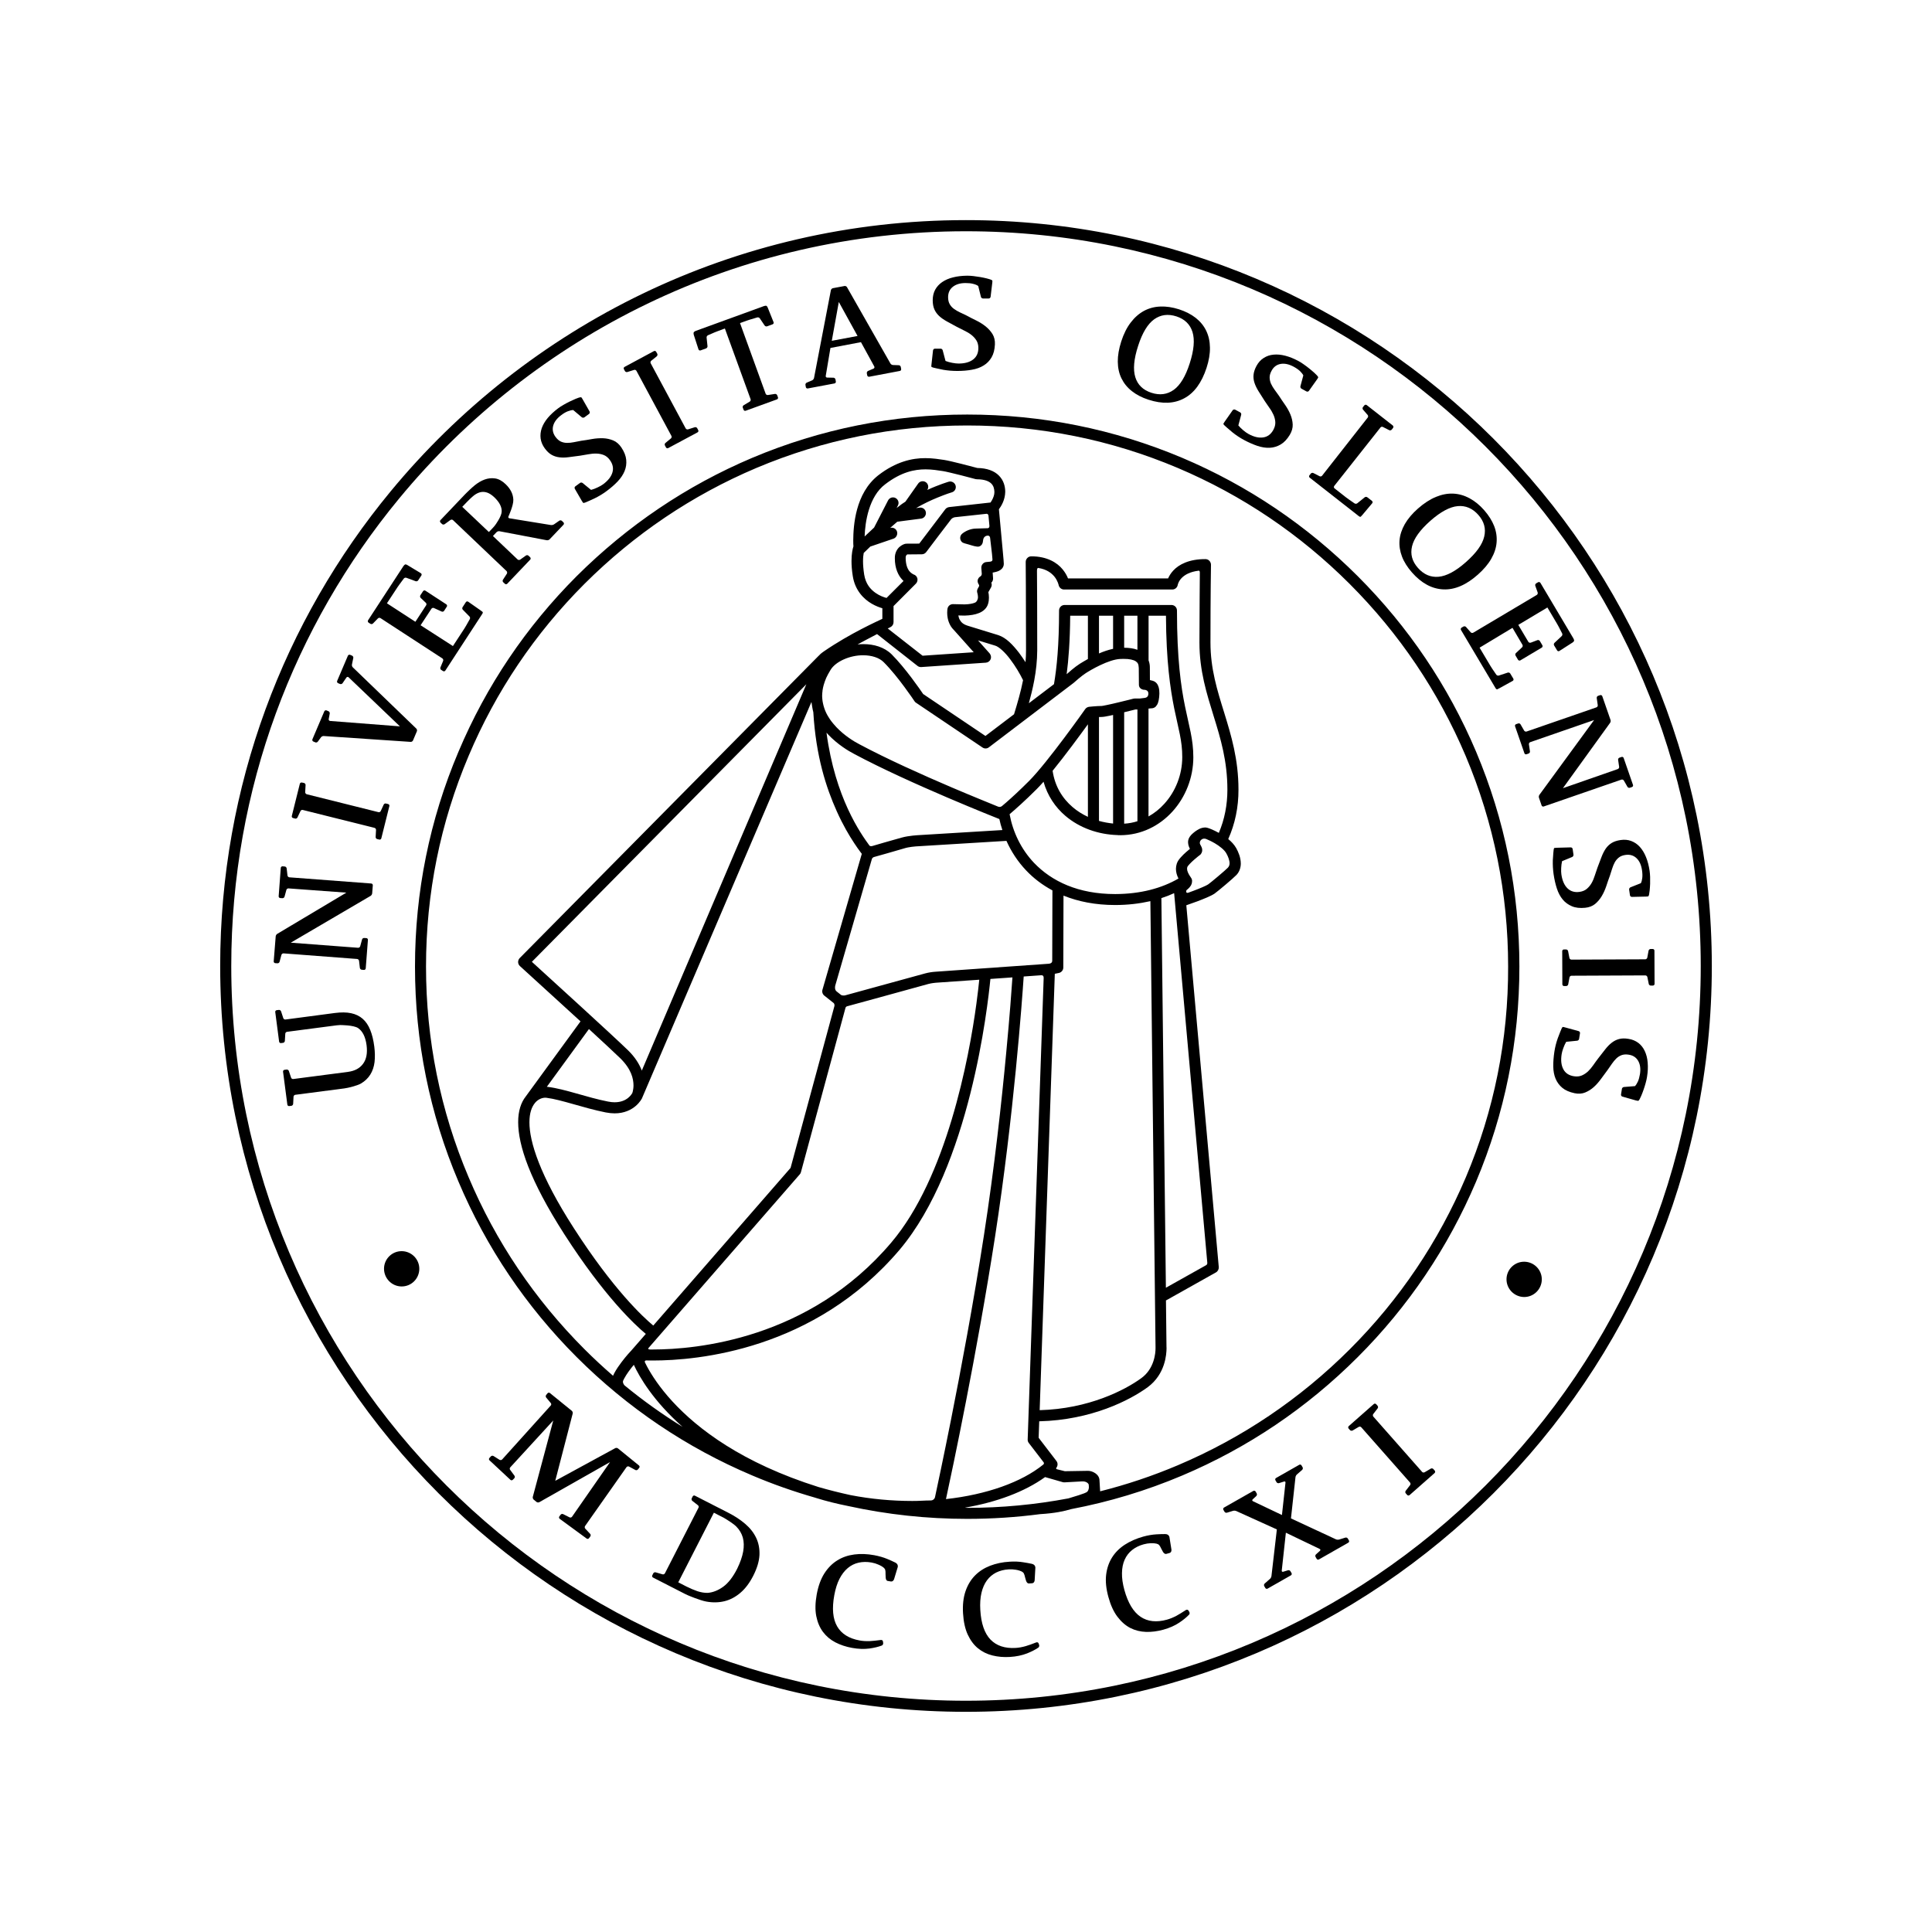 <?xml version="1.0"?>
<svg width="300" height="300" xmlns="http://www.w3.org/2000/svg" xmlns:svg="http://www.w3.org/2000/svg" enable-background="new 0 0 1400 720" version="1.1" xml:space="preserve">

 <g class="layer">
  <title>Layer 1</title>
  <g id="Segl">
   <g id="svg_1">
    <g id="svg_2">
     <path d="m34.19,150c0,-27.98 9.92,-53.65 26.44,-73.67l0,0c21.24,-25.74 53.39,-42.15 89.36,-42.15l0,0c63.97,0 115.81,51.86 115.82,115.82l0,0c0,63.95 -51.85,115.81 -115.82,115.81l0,0c-63.95,0 -115.8,-51.85 -115.8,-115.81l0,0zm1.72,0c0,31.51 12.77,60.02 33.42,80.67l0,0c20.65,20.65 49.16,33.42 80.66,33.42l0,0c31.51,0 60.03,-12.77 80.68,-33.42l0,0c20.65,-20.65 33.42,-49.16 33.42,-80.67l0,0c0,-31.5 -12.77,-60.02 -33.42,-80.67l0,0c-20.65,-20.65 -49.17,-33.42 -80.68,-33.42l0,0c-35.44,0 -67.1,16.16 -88.03,41.52l0,0l0,0c-16.28,19.73 -26.05,45.01 -26.05,72.57l0,0z" id="svg_3"/>
    </g>
    <g id="svg_4">
     <path d="m59.63,196.98c0.02,-1.51 1.26,-2.72 2.77,-2.7c1.51,0.02 2.73,1.26 2.71,2.77c-0.02,1.52 -1.26,2.73 -2.77,2.71c-1.51,-0.02 -2.72,-1.26 -2.71,-2.78z" id="svg_5"/>
     <path d="m233.93,198.62c0.02,-1.51 1.26,-2.72 2.77,-2.7c1.51,0.02 2.73,1.26 2.71,2.77c-0.02,1.51 -1.26,2.73 -2.77,2.71c-1.51,-0.03 -2.73,-1.27 -2.71,-2.78z" id="svg_6"/>
    </g>
    <g id="svg_7">
     <g id="svg_8">
      <g id="svg_9">
       <path d="m229.21,116.73c-4.33,-10.22 -10.51,-19.39 -18.39,-27.27c-7.87,-7.86 -17.04,-14.05 -27.25,-18.37c-10.57,-4.46 -21.81,-6.72 -33.37,-6.72c-11.58,0 -22.81,2.26 -33.39,6.72c-10.21,4.32 -19.37,10.52 -27.26,18.37c-7.87,7.88 -14.05,17.04 -18.36,27.27c-4.48,10.56 -6.75,21.8 -6.75,33.36c0,11.59 2.27,22.83 6.75,33.39c4.31,10.2 10.49,19.38 18.36,27.25c7.88,7.87 17.04,14.06 27.26,18.38c3.2,1.36 6.46,2.5 9.77,3.45c0.03,0.01 0.06,0.02 0.09,0.03c1.66,0.52 3.35,0.93 5.05,1.27c6.03,1.32 12.2,1.99 18.48,1.99c3.82,0 7.61,-0.25 11.35,-0.74c0.01,0 0.02,0 0.03,0c2.18,-0.13 3.72,-0.46 4.73,-0.77c5.9,-1.12 11.68,-2.86 17.26,-5.22c10.21,-4.32 19.38,-10.51 27.25,-18.38l-0.61,-0.61l0.61,0.61c7.88,-7.87 14.05,-17.05 18.38,-27.25c4.46,-10.56 6.73,-21.8 6.73,-33.39c0,-11.57 -2.26,-22.8 -6.72,-33.37zm-132.21,98.41c-0.13,-0.11 -0.35,-0.47 -0.24,-0.75c0.05,-0.11 0.11,-0.24 0.18,-0.36c0.37,-0.69 0.97,-1.49 1.48,-2.1c0.89,1.92 3.04,5.63 7.58,9.64c-3.14,-1.94 -6.14,-4.08 -9,-6.43zm-0.71,-50.84c1.76,1.72 2.07,3.21 2.08,4.22c0,0.41 -0.06,0.73 -0.11,0.95c-0.03,0.11 -0.05,0.19 -0.07,0.24c0,0.01 -0.01,0.02 -0.01,0.03c-0.08,0.12 -0.77,1.42 -2.74,1.42c-0.3,0 -0.65,-0.03 -1.03,-0.11c-3.33,-0.65 -6.63,-1.94 -9.35,-2.28c-0.04,-0.01 -0.1,0 -0.15,-0.01l6.54,-8.97c2.14,1.97 3.99,3.69 4.84,4.51zm-13.7,-14.95l42.62,-43.1l-25.55,59.99c-0.38,-1 -1.05,-2.1 -2.17,-3.18c-2.39,-2.32 -12.24,-11.29 -14.9,-13.71zm11.48,23.39c0.48,0.09 0.94,0.14 1.36,0.14c1.52,0.01 2.62,-0.57 3.3,-1.16c0.68,-0.59 0.96,-1.17 0.99,-1.24l0,-0.01c0,0 0,-0.01 0,-0.01c0,-0.01 0.01,-0.02 0.02,-0.05l0.05,-0.11l26.21,-61.3c0.06,0.41 0.18,1.2 0.29,1.58c0.41,6.88 1.99,11.71 3.65,15.41c0.96,2.14 1.94,3.78 2.7,4.93c0.38,0.58 0.71,1.04 0.96,1.37c0.08,0.11 0.16,0.21 0.22,0.29l-6.11,21.11c-0.1,0.33 0.02,0.7 0.29,0.91l1.46,1.16c0,0 0.18,0.17 0.1,0.49c-0.09,0.32 -6.8,25.1 -6.8,25.1l-21.32,24.48c-1.58,-1.31 -6.2,-5.59 -12.32,-15.1c-5.33,-8.27 -6.92,-13.49 -6.91,-16.46c0,-1.48 0.37,-2.38 0.81,-2.94c0.01,-0.01 0.01,-0.01 0.02,-0.02l0.02,-0.03c0.03,-0.03 0.05,-0.07 0.08,-0.1c0.49,-0.54 1.09,-0.73 1.54,-0.73c0.06,0 0.11,0 0.16,0.01c2.37,0.3 5.72,1.58 9.23,2.28zm45.21,-90.22c-0.15,-0.44 -0.62,-0.68 -1.06,-0.54c0.38,-0.34 0.75,-0.66 1.11,-0.97l3.7,-0.48c0.47,-0.06 0.8,-0.5 0.74,-0.97c-0.06,-0.47 -0.49,-0.8 -0.97,-0.74l-0.56,0.08c1.16,-0.68 2.34,-1.23 3.32,-1.63c0.66,-0.27 1.22,-0.48 1.62,-0.62c0.4,-0.13 0.61,-0.2 0.62,-0.2c0.46,-0.13 0.72,-0.61 0.58,-1.07c-0.14,-0.45 -0.62,-0.71 -1.07,-0.58c-0.03,0.01 -1.47,0.43 -3.33,1.28c0.27,-0.39 0.18,-0.92 -0.21,-1.2c-0.39,-0.27 -0.93,-0.18 -1.2,0.21l-1.98,2.81c-0.18,0.12 -0.36,0.23 -0.53,0.35c-0.25,0.18 -0.53,0.39 -0.83,0.63l0.2,-0.39c0.22,-0.42 0.05,-0.94 -0.37,-1.16c-0.42,-0.22 -0.94,-0.05 -1.16,0.37l-2.17,4.22c-0.54,0.5 -1.04,0.97 -1.47,1.38c0.07,-2.25 0.67,-6.22 3.2,-8.11c2.48,-1.9 4.54,-2.31 6.26,-2.31c1.01,0 1.9,0.15 2.69,0.27c0.37,0.05 1.7,0.37 2.85,0.66c1.16,0.3 2.21,0.57 2.21,0.58l0.22,0.03c1.27,0.01 1.9,0.33 2.24,0.67c0.34,0.34 0.47,0.8 0.48,1.31c0.01,0.43 -0.18,0.92 -0.39,1.29c-0.08,0.14 -0.15,0.24 -0.21,0.34l-6.43,0.71c-0.23,0.03 -0.45,0.15 -0.59,0.33l-4.05,5.34l-1.98,0.01l-0.18,0.02c-0.08,0.02 -0.44,0.1 -0.84,0.43c-0.41,0.32 -0.81,0.97 -0.79,1.8c-0.01,1.61 0.55,2.71 1.16,3.35c0.06,0.07 0.13,0.13 0.19,0.19l-2.64,2.64c-0.41,-0.11 -1.08,-0.34 -1.7,-0.78c-0.8,-0.56 -1.53,-1.39 -1.77,-2.84c-0.13,-0.84 -0.18,-1.53 -0.18,-2.08c0,-0.58 0.05,-1 0.11,-1.3c0.01,-0.01 0.02,-0.01 0.03,-0.02c0,0 0.39,-0.38 0.99,-0.96l3.64,-1.24c0.41,-0.17 0.65,-0.66 0.5,-1.11zm13.17,6.58c0,0 0.01,0.27 -0.21,0.4c-0.23,0.13 -0.38,0.35 -0.43,0.61c-0.04,0.26 0.07,0.5 0.21,0.71c0.03,0.05 0.04,0.16 -0.02,0.27c-0.06,0.1 -0.17,0.3 -0.17,0.3c-0.12,0.21 -0.15,0.46 -0.07,0.69c0,0 0,0 0.01,0.03c0.03,0.1 0.09,0.38 0.09,0.68c0,0.17 -0.13,0.65 -0.47,0.79c-0.32,0.14 -0.86,0.25 -1.58,0.27l-1.82,-0.04c-0.42,-0.01 -0.79,0.29 -0.86,0.7c-0.01,0.04 -0.05,0.27 -0.05,0.63c0,0.47 0.07,1.18 0.45,1.9c0.14,0.28 0.35,0.55 0.6,0.8c0,0 0,0.01 0.01,0.01l0,0l3.06,3.43l-7.94,0.54l-5.41,-4.23c0.27,-0.13 0.42,-0.21 0.42,-0.21c0.29,-0.14 0.48,-0.44 0.48,-0.77l0,-2.5l3.47,-3.48c0.21,-0.21 0.3,-0.53 0.23,-0.82c-0.08,-0.3 -0.3,-0.53 -0.59,-0.61l0,0c-0.16,-0.11 -1.2,-0.44 -1.23,-2.57c0.01,-0.35 0.1,-0.39 0.17,-0.48c0.03,-0.02 0.06,-0.04 0.08,-0.06l2.26,-0.02c0.27,0 0.52,-0.13 0.68,-0.34c0,0 3.61,-4.78 3.86,-5.08c0.25,-0.31 0.63,-0.34 0.63,-0.34l4.89,-0.53c0,0 0.25,-0.01 0.29,0.29c0.04,0.45 0.09,1 0.15,1.6c0.01,0.25 -0.15,0.34 -0.25,0.35c-0.62,0.02 -1.27,0.04 -1.96,0.06c-0.72,0.03 -1.51,0.36 -2.03,0.8c-0.39,0.32 -0.4,0.93 -0.04,1.28c0.2,0.19 0.63,0.26 1.1,0.4c0.59,0.18 1.25,0.4 1.58,0.3c0.42,-0.14 0.58,-0.51 0.61,-0.92c0.03,-0.45 0.3,-0.77 0.76,-0.77c0.19,0 0.31,0.16 0.33,0.32c0.09,0.86 0.24,1.94 0.3,2.56c0.03,0.3 0.05,0.58 0.07,0.82c0.01,0.31 -0.26,0.33 -0.4,0.35c-0.29,0.04 -0.51,0.04 -0.51,0.05c-0.23,0.01 -0.45,0.11 -0.6,0.29c-0.16,0.17 -0.23,0.4 -0.22,0.63l0.07,0.91zm-9.98,14.3c0.15,0.12 0.34,0.18 0.53,0.18c0.02,0 0.04,0 0.06,0l10.02,-0.68c0.33,-0.02 0.62,-0.23 0.74,-0.54c0.13,-0.3 0.06,-0.65 -0.15,-0.9l-1.8,-2.02c1.05,0.32 1.95,0.6 2.65,0.81c0.54,0.14 1.52,1 2.35,2.13c0.79,1.03 1.51,2.25 1.99,3.24c-0.35,1.78 -0.86,3.53 -1.4,5.29l-4.44,3.37l-9.67,-6.51c-0.49,-0.72 -2.74,-4 -4.9,-6.17c-1.15,-1.13 -2.77,-1.58 -4.39,-1.58c-0.3,0 -0.6,0.02 -0.9,0.05c0.42,-0.23 0.85,-0.46 1.26,-0.68c0.63,-0.33 1.24,-0.65 1.77,-0.93l6.28,4.94zm-8.43,-1.65c1.32,0 2.49,0.38 3.18,1.07c1.12,1.12 2.33,2.64 3.24,3.88c0.92,1.24 1.54,2.17 1.54,2.18c0.06,0.1 0.14,0.18 0.24,0.24l10.32,6.95c0.31,0.21 0.71,0.2 1,-0.03l13.14,-9.99l0.06,-0.05c0,0 0.29,-0.26 0.67,-0.58c0.38,-0.32 0.86,-0.7 1.15,-0.88c0.68,-0.45 3.58,-2.17 5.43,-2.22c0.16,-0.01 0.32,-0.01 0.47,-0.01c0.89,-0.01 1.54,0.15 1.87,0.37c0.31,0.22 0.45,0.4 0.48,1.05c0,1.05 0.02,2.6 0.02,2.6c0,0.42 0.3,0.7 0.71,0.77c0.32,0 0.76,0.09 0.76,0.59c0,0.57 -0.39,0.65 -0.57,0.68c-0.31,0.04 -0.61,0.08 -0.73,0.09l-0.81,0l-0.22,0.03c0,0 -1.11,0.29 -2.3,0.57c-0.59,0.14 -1.21,0.29 -1.71,0.39c-0.25,0.05 -0.47,0.1 -0.64,0.13c-0.08,0.01 -0.15,0.02 -0.2,0.03c-0.05,0.01 -0.06,0 -0.06,0.01c-0.76,0 -1.94,0.13 -1.96,0.13c-0.24,0.03 -0.47,0.16 -0.61,0.36c0,0.01 -1.46,2.07 -3.28,4.5c-1.82,2.43 -4.03,5.25 -5.44,6.66c-1.47,1.47 -2.68,2.58 -3.53,3.32c-0.26,0.23 -0.49,0.42 -0.68,0.58c-0.1,0.08 -0.33,0.19 -0.58,0.09c-1.26,-0.52 -3.95,-1.6 -7.19,-2.98c-4.52,-1.93 -10.12,-4.44 -14.36,-6.71c-0.84,-0.43 -2.34,-1.35 -3.58,-2.66c-0.13,-0.14 -0.26,-0.29 -0.39,-0.44c-0.04,-0.05 -0.08,-0.1 -0.12,-0.14c-0.1,-0.12 -0.19,-0.24 -0.28,-0.35c-0.07,-0.09 -0.13,-0.19 -0.2,-0.28c-0.06,-0.08 -0.11,-0.16 -0.16,-0.25c-0.06,-0.09 -0.12,-0.19 -0.18,-0.29c-0.02,-0.04 -0.04,-0.08 -0.07,-0.12c-0.12,-0.21 -0.22,-0.42 -0.31,-0.64c-0.01,-0.03 -0.03,-0.06 -0.04,-0.09c-0.05,-0.13 -0.1,-0.26 -0.14,-0.39c0,0 0,0 0,0c0,0 0,0 0,-0.01c-0.08,-0.23 -0.14,-0.47 -0.19,-0.71c-0.02,-0.1 -0.04,-0.21 -0.06,-0.31c-0.01,-0.08 -0.02,-0.16 -0.03,-0.24c-0.02,-0.2 -0.04,-0.4 -0.04,-0.61c0,-0.14 0.01,-0.27 0.02,-0.41c0.01,-0.11 0.02,-0.23 0.04,-0.35c0,-0.02 0,-0.04 0,-0.06c0.04,-0.28 0.1,-0.56 0.18,-0.85c0,0 0,0 0,0l0,0c0.05,-0.17 0.1,-0.35 0.17,-0.53c0,-0.01 0.01,-0.02 0.01,-0.03c0.06,-0.16 0.13,-0.34 0.2,-0.51c0.01,-0.02 0.02,-0.05 0.03,-0.07c0.07,-0.16 0.15,-0.32 0.24,-0.48c0.02,-0.03 0.04,-0.07 0.06,-0.11c0.11,-0.19 0.22,-0.39 0.34,-0.59l0,0c0.78,-1.33 3.03,-2.32 5.09,-2.3zm26.98,-13.13c0,-0.38 0.13,-0.44 0.2,-0.43c1.31,0.21 2.03,0.78 2.49,1.32c0.28,0.34 0.45,0.69 0.55,0.94c0.05,0.13 0.08,0.23 0.1,0.3c0.01,0.03 0.01,0.06 0.02,0.07l0,0c0.07,0.41 0.43,0.72 0.85,0.72l16.8,0c0.43,0 0.79,-0.31 0.85,-0.73c0.02,-0.08 0.15,-0.63 0.69,-1.14c0.45,-0.42 1.19,-0.88 2.53,-1.05c0.18,-0.04 0.21,0.14 0.21,0.3c0,1.78 -0.06,5.49 -0.06,10.87c0,4.38 1.13,7.92 2.21,11.42c1.09,3.51 2.13,6.98 2.13,11.42c0,2.37 -0.45,4.64 -1.33,6.7c-0.77,-0.43 -1.42,-0.69 -1.78,-0.79c-0.12,-0.03 -0.24,-0.05 -0.36,-0.05c-0.68,0.03 -1.12,0.33 -1.55,0.63c-0.42,0.34 -0.75,0.58 -0.99,1.12c-0.07,0.18 -0.1,0.36 -0.1,0.53c0.01,0.47 0.17,0.79 0.29,1.04c-0.18,0.15 -0.39,0.32 -0.6,0.51c-0.28,0.25 -0.57,0.52 -0.82,0.81c-0.25,0.29 -0.48,0.56 -0.62,0.98c-0.08,0.26 -0.13,0.53 -0.13,0.81c0,0.53 0.15,1.01 0.39,1.5c-2.61,1.51 -5.88,2.4 -9.82,2.41c-5.75,0 -9.86,-1.98 -12.6,-4.84c-2.03,-2.14 -3.29,-4.8 -3.8,-7.56c0.85,-0.72 2.34,-2.03 4.23,-3.92c0.32,-0.32 0.67,-0.7 1.04,-1.12c0.61,2.16 1.82,3.96 3.4,5.3c2.21,1.88 5.1,2.89 8.09,2.98c0.05,0.01 0.11,0.02 0.16,0.02c0.02,0 0.05,0 0.07,-0.01c0.07,0 0.14,0.01 0.21,0.01c6.47,-0.02 11.32,-5.75 11.33,-12.09c0,-2.85 -0.67,-4.84 -1.29,-7.91c-0.63,-3.08 -1.25,-7.36 -1.25,-14.89c0,-0.23 -0.09,-0.45 -0.25,-0.61c-0.16,-0.16 -0.38,-0.25 -0.61,-0.25l-16.59,0c-0.23,0 -0.45,0.09 -0.61,0.25c-0.16,0.16 -0.25,0.38 -0.25,0.61c0,5.39 -0.35,8.86 -0.79,11.44l-3.9,2.96c0.31,-1.12 0.59,-2.26 0.81,-3.42c0.02,-0.05 0.02,-0.1 0.03,-0.15c0.28,-1.5 0.45,-3.04 0.46,-4.63c0,-5.7 -0.02,-10.22 -0.04,-12.38zm23.92,47.67c-0.47,-0.66 -0.62,-1.1 -0.61,-1.39c0,-0.1 0.01,-0.19 0.05,-0.3l0,0c0.07,-0.16 0.58,-0.71 1.04,-1.1c0.46,-0.41 0.88,-0.72 0.88,-0.72c0.24,-0.15 0.4,-0.54 0.38,-0.77c-0.01,-0.34 -0.1,-0.46 -0.16,-0.6c-0.06,-0.12 -0.12,-0.23 -0.17,-0.32c-0.06,-0.13 -0.1,-0.42 0.16,-0.67c0.29,-0.3 0.71,-0.18 0.79,-0.14c0.32,0.13 0.84,0.37 1.35,0.67c0.75,0.44 1.51,1.05 1.78,1.57c0.28,0.48 0.51,1.12 0.5,1.55c0,0.29 -0.12,0.5 -0.26,0.66c-0.28,0.32 -2.81,2.44 -3.07,2.6c-0.27,0.19 -1.35,0.65 -2.27,0.99c-0.27,0.1 -0.53,0.19 -0.76,0.28c-0.32,0.13 -0.37,-0.08 -0.37,-0.08s-0.06,-0.19 0.06,-0.31c0.15,-0.12 0.29,-0.25 0.43,-0.4c0.15,-0.2 0.38,-0.39 0.41,-0.93c0.03,-0.18 -0.03,-0.41 -0.16,-0.59zm2.53,59.79c0,0 0.03,0.25 -0.17,0.37c-0.2,0.11 -6.26,3.51 -6.26,3.51l-0.7,-60.5c0.69,-0.22 1.35,-0.48 1.98,-0.77l5.15,57.39zm-27.73,27.97c0,0 2.23,2.89 2.32,3.02c0.09,0.13 0.02,0.28 -0.04,0.33c-3.38,2.76 -8.86,4.69 -15.13,5.38c0.99,-4.55 4.79,-22.48 7.62,-40.74c2.91,-18.82 4.2,-36.69 4.45,-40.41c0,0 2.26,-0.15 2.66,-0.19c0.39,-0.04 0.44,0.19 0.44,0.43c-0.01,0.24 -2.48,71.6 -2.48,71.6c-0.02,0.23 0.04,0.42 0.16,0.58zm-30.04,-71.02c0,0 5.6,-19.36 5.68,-19.62c0.07,-0.26 0.33,-0.33 0.33,-0.33s4.1,-1.15 4.75,-1.36c0.65,-0.21 1.73,-0.29 1.73,-0.29l14.09,-0.86c0.74,1.65 1.75,3.21 3.05,4.58c1.14,1.21 2.51,2.26 4.09,3.11c0,0 -0.03,10.72 -0.03,10.92c0,0.2 -0.1,0.43 -0.55,0.47c-0.45,0.04 -14.17,0.99 -17.59,1.24c-0.49,0.03 -1.07,0.12 -1.59,0.26c-0.52,0.15 -12.47,3.42 -12.47,3.42s-0.41,0.06 -0.61,-0.09c-0.2,-0.16 -0.31,-0.25 -0.68,-0.54c-0.37,-0.3 -0.2,-0.91 -0.2,-0.91zm5.3,-21.74c-1.36,-1.87 -5.32,-7.41 -6.66,-17.52c0.09,0.11 0.19,0.21 0.28,0.31c1.43,1.5 3.06,2.5 4.03,3c8.63,4.62 22.48,10.08 22.5,10.09c0.01,0 0.02,0 0.03,0.01c0.12,0.58 0.28,1.14 0.47,1.71l-13,0.79c0,0 -1.53,0.07 -2.63,0.38c-1.33,0.37 -4.37,1.24 -4.57,1.31c-0.26,0.07 -0.41,-0.02 -0.45,-0.08zm28.79,19.92l0.63,-0.13c0.4,-0.08 0.69,-0.44 0.69,-0.84l0.03,-11.17c2.3,0.93 4.97,1.46 8.01,1.46c0.01,0 0.02,0 0.03,0c1.95,0 3.77,-0.22 5.45,-0.6l0.8,69.21l0,0.04c0,0 0,0.05 0,0.17c0.01,0.71 -0.18,3.19 -2.21,4.65c-2.52,1.84 -8.16,4.77 -15.78,4.97l2.35,-67.76zm-0.34,-31.52c2.01,-2.47 4.23,-5.5 5.48,-7.22l0,14.37c-0.86,-0.4 -1.66,-0.9 -2.36,-1.5c-1.63,-1.39 -2.77,-3.26 -3.12,-5.65zm7.2,7.78l0,-16.13c0.15,-0.01 0.3,-0.01 0.42,-0.01c0.35,-0.01 0.71,-0.09 1.26,-0.2c0.16,-0.04 0.33,-0.07 0.51,-0.11l0,16.86c-0.75,-0.08 -1.48,-0.21 -2.19,-0.41zm3.91,0.43l0,-17.3c0.79,-0.19 1.48,-0.37 1.74,-0.43l0.32,0l0,17.35c-0.66,0.21 -1.34,0.34 -2.06,0.38zm5.35,-21.21c-0.1,-0.31 -0.29,-0.77 -0.88,-0.97c-0.15,-0.04 -0.32,-0.09 -0.47,-0.12c0,-0.54 -0.01,-1.3 -0.01,-1.89c0.01,-0.41 -0.06,-0.81 -0.2,-1.17l0,-6.93l2.7,0c0.04,7.1 0.67,11.32 1.28,14.38c0.65,3.19 1.26,5.02 1.25,7.57c0,2.74 -1.05,5.35 -2.79,7.26c-0.71,0.79 -1.54,1.45 -2.45,1.96l0,-16.75c0.06,-0.01 0.13,-0.02 0.18,-0.02c0.08,-0.01 0.16,-0.02 0.21,-0.02c0.05,0 0.07,0 0.07,0c0.32,0 0.55,-0.16 0.66,-0.27c0.37,-0.41 0.36,-0.65 0.46,-0.98c0.07,-0.32 0.1,-0.68 0.11,-1.04c0,-0.35 -0.02,-0.67 -0.12,-1.01zm-3.29,-11.08l0,5.29c-0.62,-0.23 -1.31,-0.31 -2.06,-0.32l0,-4.97l2.06,0zm-3.78,0l0,5.14c-0.75,0.16 -1.5,0.42 -2.19,0.72l0,-5.86l2.19,0zm-3.91,0l0,6.72c-0.58,0.32 -1.02,0.6 -1.27,0.75c-0.78,0.49 -1.83,1.43 -2.03,1.61l0,0.01c0.3,-2.3 0.52,-5.19 0.55,-9.09l2.75,0zm-68.17,113.64c0.22,-0.25 23.43,-26.9 23.43,-26.9c0.09,-0.1 0.15,-0.21 0.18,-0.34c0,0 6.87,-25.35 6.92,-25.52c0.05,-0.18 0.23,-0.23 0.23,-0.23s12.18,-3.33 12.64,-3.47c0.47,-0.13 1.14,-0.19 1.14,-0.19l6.76,-0.47c-0.08,0.79 -0.22,2.06 -0.44,3.69c-1.15,8.57 -4.66,27.05 -13.22,37.12c-12.75,15.07 -30.4,16.61 -37.01,16.61c-0.15,0 -0.29,0 -0.42,0c-0.26,-0.01 -0.43,-0.05 -0.21,-0.3zm-0.42,2c0.31,0.01 0.66,0.01 1.04,0.01c6.84,0 25.05,-1.57 38.32,-17.21c10.92,-12.97 13.66,-37.71 14.09,-42.04l3.42,-0.24c-0.12,1.77 -0.42,5.97 -0.96,11.64c-0.71,7.61 -1.83,17.85 -3.46,28.38c-1.63,10.53 -3.59,20.97 -5.14,28.77c-1.15,5.77 -2.07,10.09 -2.47,11.95c-0.04,0.17 -0.25,0.48 -0.65,0.48c-0.95,0 -1.9,0.09 -2.87,0.08c-3.14,0 -6.39,-0.29 -9.59,-0.91c-1.68,-0.37 -3.34,-0.78 -4.99,-1.26c-11.87,-3.74 -18.76,-9.03 -22.69,-13.31c-1.97,-2.15 -3.2,-4.06 -3.93,-5.42c-0.12,-0.22 -0.22,-0.42 -0.31,-0.61c-0.09,-0.19 0.02,-0.31 0.19,-0.31zm49.49,22.86c4.92,-0.85 9.27,-2.46 12.45,-4.75l2.71,0.78c0.1,0.03 0.2,0.04 0.3,0.04c0,0 2.52,-0.14 2.73,-0.15c0.72,-0.04 1.04,0.38 1.04,0.53c0,0.15 0.02,0.34 0.02,0.34s0.03,0.45 -0.26,0.74c-0.27,0.27 -2.21,0.8 -2.92,1.03c-5.14,0.97 -10.38,1.47 -15.7,1.47c-0.12,-0.02 -0.25,-0.03 -0.37,-0.03zm77.79,-51.31c-4.25,10 -10.29,18.98 -18.02,26.71c-7.72,7.71 -16.7,13.77 -26.7,18.01c-3.94,1.67 -7.97,3.02 -12.07,4.05l-0.1,-1.67c0,-1.01 -1.14,-1.51 -1.77,-1.51l-3.61,0.06c0,0 -1.11,-0.27 -1.25,-0.31c-0.14,-0.04 -0.1,-0.18 -0.08,-0.21c0.25,-0.31 0.27,-0.75 0.02,-1.07l-2.76,-3.6l0.09,-2.56c8.1,-0.2 14.07,-3.27 16.85,-5.3c2.74,-2.03 2.91,-5.12 2.92,-6.04c0,-0.13 0,-0.22 -0.01,-0.26l-0.08,-7.18c0.03,-0.01 0.05,-0.02 0.08,-0.03l0,0l7.68,-4.31c0.3,-0.17 0.46,-0.49 0.44,-0.83l-5.04,-56.18c0.22,-0.07 0.93,-0.32 1.74,-0.62c0.98,-0.38 2.02,-0.78 2.63,-1.18c0.55,-0.39 2.86,-2.33 3.42,-2.91c0.49,-0.52 0.67,-1.19 0.67,-1.78c-0.01,-0.92 -0.36,-1.75 -0.72,-2.4c-0.32,-0.55 -0.75,-1 -1.23,-1.39c1.06,-2.36 1.6,-4.97 1.59,-7.67c0,-4.71 -1.13,-8.42 -2.21,-11.93c-1.09,-3.51 -2.14,-6.83 -2.14,-10.91c0,-7.57 0.08,-12.07 0.08,-12.08c0,-0.23 -0.09,-0.45 -0.25,-0.62c-0.16,-0.17 -0.38,-0.26 -0.61,-0.26c-2.54,-0.01 -4.12,0.83 -4.99,1.77c-0.41,0.44 -0.65,0.87 -0.81,1.23l-15.54,0c-0.15,-0.39 -0.41,-0.89 -0.83,-1.4c-0.84,-1.04 -2.42,-2.04 -4.88,-2.03c-0.23,0 -0.45,0.09 -0.61,0.26c-0.16,0.16 -0.25,0.38 -0.25,0.61c0,0.01 0.05,5.71 0.05,13.7c0,0.63 -0.03,1.25 -0.08,1.87c-0.32,-0.5 -0.66,-1 -1.02,-1.48c-0.96,-1.23 -1.97,-2.32 -3.22,-2.73c-1.12,-0.34 -2.79,-0.86 -4.75,-1.46c-0.72,-0.23 -1.01,-0.55 -1.22,-0.92c-0.12,-0.21 -0.18,-0.45 -0.22,-0.67l0.95,0.02l0.05,0c0.86,-0.03 1.59,-0.14 2.22,-0.4c0.62,-0.25 1.18,-0.71 1.39,-1.4c0.11,-0.35 0.14,-0.69 0.14,-0.99c0,-0.34 -0.04,-0.63 -0.09,-0.85l0.41,-0.72c0.13,-0.23 0.15,-0.51 0.05,-0.75c0.19,-0.17 0.29,-0.43 0.27,-0.69l-0.06,-0.88c0.04,-0.01 0.08,-0.02 0.13,-0.02c0.26,-0.05 0.53,-0.11 0.82,-0.24c0.14,-0.07 0.29,-0.15 0.45,-0.31c0.16,-0.15 0.33,-0.44 0.33,-0.77c0,-0.23 -0.05,-0.78 -0.13,-1.65c-0.19,-2.12 -0.52,-5.72 -0.63,-6.84c0.35,-0.47 0.96,-1.44 0.98,-2.71c0,-0.81 -0.23,-1.77 -0.98,-2.52c-0.72,-0.73 -1.85,-1.16 -3.35,-1.18c-0.67,-0.18 -4.14,-1.1 -5.15,-1.25c-0.75,-0.11 -1.75,-0.28 -2.93,-0.28c-2.01,-0.01 -4.55,0.53 -7.31,2.67c-3.57,2.81 -3.86,7.84 -3.88,10.07c0,0.43 0.01,0.77 0.03,0.96c-0.12,0.36 -0.3,1.1 -0.3,2.28c0,0.65 0.05,1.43 0.2,2.35c0.35,2.23 1.73,3.58 2.95,4.28c0.62,0.36 1.2,0.57 1.64,0.7l0,1.64c-0.68,0.34 -4.97,2.23 -9.1,5.07c-0.09,0.08 -0.43,0.27 -0.75,0.64c-0.01,0.01 -0.02,0.01 -0.03,0.02l-46.43,46.95c-0.16,0.16 -0.25,0.39 -0.25,0.63c0.01,0.23 0.11,0.46 0.28,0.61c0.01,0.01 3.2,2.91 6.74,6.15c0.88,0.81 1.79,1.63 2.67,2.44l-8.51,11.67c-0.72,0.91 -1.18,2.24 -1.17,4c0.01,3.56 1.77,8.97 7.18,17.4c6.17,9.59 10.89,14.01 12.64,15.46l-2.25,2.58c-0.08,0.08 -0.8,0.84 -1.54,1.83c-0.39,0.51 -0.78,1.08 -1.09,1.66c-0.08,0.14 -0.15,0.28 -0.21,0.43c-1.52,-1.32 -3,-2.69 -4.44,-4.13c-7.71,-7.72 -13.77,-16.7 -17.99,-26.71c-4.39,-10.34 -6.61,-21.35 -6.61,-32.71c0,-11.33 2.22,-22.33 6.61,-32.69c4.23,-10.02 10.28,-19 17.99,-26.72c7.73,-7.71 16.7,-13.77 26.71,-18.01c10.37,-4.37 21.36,-6.59 32.71,-6.59c11.34,0 22.34,2.21 32.7,6.59c10.01,4.24 18.99,10.3 26.7,18.01c7.72,7.72 13.77,16.7 18.02,26.72c4.37,10.36 6.59,21.36 6.59,32.69c0.03,11.37 -2.19,22.38 -6.56,32.72z" id="svg_10"/>
      </g>
     </g>
    </g>
    <g id="svg_11">
     <path d="m51.98,157.3c0.99,-0.13 1.84,-0.12 2.54,0.03c0.71,0.15 1.31,0.44 1.8,0.87c0.49,0.43 0.88,1.01 1.17,1.73c0.29,0.71 0.5,1.58 0.63,2.59c0.11,0.86 0.12,1.67 0.04,2.4c-0.09,0.73 -0.31,1.38 -0.66,1.94c-0.35,0.56 -0.83,1.02 -1.45,1.39c-0.62,0.36 -2.09,0.67 -2.09,0.67c-0.14,0.03 -0.37,0.07 -0.51,0.09l-7.6,0.99c-0.14,0.02 -0.26,0.15 -0.27,0.29l-0.06,1.12c-0.01,0.14 -0.13,0.28 -0.27,0.3l-0.34,0.04c-0.14,0.02 -0.27,-0.08 -0.29,-0.22l-0.67,-5.12c-0.02,-0.14 0.08,-0.27 0.23,-0.29l0.33,-0.04c0.14,-0.02 0.29,0.08 0.34,0.21l0.35,1.05c0.04,0.14 0.2,0.23 0.34,0.21l8.5,-1.11c1.04,-0.14 1.82,-0.55 2.34,-1.26c0.52,-0.7 0.7,-1.67 0.54,-2.89c-0.17,-1.27 -0.6,-2.15 -1.3,-2.64c-0.7,-0.49 -2.81,-0.48 -2.81,-0.48c-0.14,0 -0.38,0.02 -0.52,0.04l-7.72,1.01c-0.14,0.02 -0.27,0.15 -0.27,0.29l-0.07,1.12c-0.01,0.15 -0.13,0.28 -0.27,0.3l-0.33,0.04c-0.14,0.02 -0.27,-0.08 -0.29,-0.23l-0.6,-4.59c-0.02,-0.14 0.08,-0.27 0.22,-0.29l0.34,-0.04c0.14,-0.02 0.29,0.08 0.34,0.21l0.35,1.07c0.04,0.13 0.2,0.23 0.34,0.21l7.65,-1.01z" id="svg_12"/>
     <path d="m42.81,145.4c0.01,-0.14 0.12,-0.32 0.24,-0.39l10.73,-6.4l-8.98,-0.66c-0.14,-0.01 -0.29,0.09 -0.33,0.23l-0.29,1.06c-0.04,0.14 -0.19,0.24 -0.33,0.23l-0.34,-0.02c-0.14,-0.01 -0.25,-0.14 -0.24,-0.28l0.33,-4.41c0.01,-0.14 0.14,-0.25 0.28,-0.24l0.34,0.03c0.14,0.01 0.27,0.14 0.29,0.28l0.13,1.12c0.02,0.14 0.15,0.27 0.29,0.28l12.72,0.96c0.14,0.01 0.25,0.14 0.24,0.28l-0.1,1.25c-0.01,0.14 -0.12,0.32 -0.24,0.39l-12.4,7.27l10.45,0.79c0.14,0.01 0.29,-0.09 0.33,-0.23l0.29,-1.06c0.04,-0.14 0.18,-0.24 0.33,-0.23l0.34,0.02c0.14,0.01 0.25,0.13 0.24,0.28l-0.34,4.42c-0.01,0.14 -0.14,0.25 -0.28,0.24l-0.34,-0.03c-0.14,-0.01 -0.27,-0.14 -0.29,-0.28l-0.13,-1.11c-0.02,-0.14 -0.15,-0.27 -0.29,-0.28l-11.43,-0.87c-0.14,-0.01 -0.29,0.09 -0.33,0.23l-0.29,1.08c-0.04,0.14 -0.18,0.24 -0.33,0.23l-0.34,-0.02c-0.14,-0.01 -0.25,-0.14 -0.24,-0.28l0.31,-3.88z" id="svg_13"/>
     <path d="m47.21,121.58c0.14,0.04 0.25,0.18 0.24,0.32l-0.06,1.1c-0.01,0.14 0.1,0.29 0.24,0.33l11.13,2.78c0.14,0.04 0.3,-0.04 0.36,-0.17l0.46,-1c0.06,-0.13 0.22,-0.21 0.36,-0.17l0.33,0.08c0.14,0.04 0.23,0.18 0.19,0.32l-1.25,5.01c-0.04,0.14 -0.18,0.22 -0.31,0.19l-0.33,-0.08c-0.14,-0.03 -0.25,-0.18 -0.24,-0.32l0.06,-1.1c0.01,-0.14 -0.1,-0.29 -0.24,-0.32l-11.13,-2.78c-0.14,-0.04 -0.3,0.04 -0.36,0.17l-0.47,1c-0.06,0.13 -0.22,0.21 -0.36,0.17l-0.33,-0.09c-0.14,-0.03 -0.22,-0.17 -0.19,-0.31l1.25,-5.01c0.04,-0.14 0.18,-0.22 0.32,-0.19l0.33,0.07z" id="svg_14"/>
     <path d="m64.65,113.14c0.1,0.1 0.14,0.29 0.08,0.42l-0.6,1.42c-0.06,0.13 -0.22,0.23 -0.36,0.22l-13.51,-0.91c-0.14,-0.01 -0.33,0.08 -0.41,0.19l-0.5,0.68c-0.09,0.12 -0.26,0.17 -0.39,0.11l-0.31,-0.13c-0.13,-0.05 -0.19,-0.21 -0.14,-0.34l1.85,-4.35c0.06,-0.13 0.21,-0.19 0.34,-0.14l0.31,0.13c0.13,0.05 0.22,0.22 0.19,0.36l-0.16,0.87c-0.02,0.14 0.07,0.26 0.21,0.28l10.85,0.84l-7.97,-7.62c-0.1,-0.1 -0.25,-0.08 -0.34,0.04l-0.6,0.88c-0.08,0.12 -0.25,0.17 -0.39,0.12l-0.31,-0.13c-0.13,-0.06 -0.19,-0.21 -0.14,-0.34l1.67,-3.92c0.06,-0.13 0.21,-0.19 0.34,-0.14l0.31,0.13c0.13,0.06 0.22,0.22 0.19,0.36l-0.21,1.02c-0.03,0.14 0.03,0.34 0.13,0.43l9.87,9.52z" id="svg_15"/>
     <path d="m91.78,76.07c0.33,-0.09 0.66,-0.21 1.01,-0.38c0.35,-0.16 0.64,-0.33 0.86,-0.49c0.78,-0.58 1.26,-1.19 1.45,-1.85c0.19,-0.66 0.05,-1.3 -0.41,-1.93c-0.27,-0.37 -0.59,-0.63 -0.95,-0.77c-0.36,-0.14 -0.74,-0.21 -1.14,-0.22c-0.4,-0.01 -0.82,0.03 -1.25,0.11c-0.43,0.08 -0.86,0.15 -1.29,0.22c-0.65,0.09 -1.23,0.16 -1.76,0.23c-0.53,0.07 -1.01,0.08 -1.44,0.02c-0.44,-0.05 -0.84,-0.18 -1.21,-0.39c-0.37,-0.21 -0.72,-0.54 -1.05,-0.99c-0.36,-0.49 -0.58,-1.01 -0.65,-1.54c-0.07,-0.53 -0.01,-1.07 0.17,-1.6c0.19,-0.54 0.5,-1.07 0.93,-1.59c0.44,-0.52 0.98,-1.02 1.62,-1.5c0.24,-0.18 0.51,-0.36 0.82,-0.53c0.3,-0.18 0.61,-0.34 0.93,-0.5c0.32,-0.15 0.63,-0.3 0.94,-0.43c0.31,-0.13 0.6,-0.22 0.6,-0.22c0.14,-0.04 0.28,-0.05 0.31,-0.02c0.04,0.03 0.12,0.16 0.19,0.28l1.09,1.91c0.07,0.13 0.03,0.3 -0.08,0.38l-0.72,0.53c-0.11,0.08 -0.3,0.08 -0.41,-0.01l-1.33,-1.12c-0.23,0 -0.51,0.07 -0.83,0.19c-0.32,0.12 -0.66,0.32 -1.03,0.6c-0.67,0.5 -1.08,1.04 -1.25,1.65c-0.16,0.6 -0.04,1.18 0.36,1.73c0.26,0.35 0.54,0.59 0.84,0.73c0.3,0.13 0.62,0.2 0.96,0.2c0.34,0 0.7,-0.03 1.06,-0.11c0.37,-0.08 0.75,-0.15 1.14,-0.22c0.54,-0.07 1.1,-0.16 1.69,-0.27c0.58,-0.1 1.15,-0.14 1.71,-0.12c0.55,0.02 1.07,0.14 1.56,0.34c0.49,0.2 0.9,0.56 1.26,1.08c0.45,0.67 0.7,1.31 0.76,1.92c0.06,0.61 -0.02,1.19 -0.25,1.75c-0.22,0.55 -0.58,1.09 -1.07,1.61c-0.49,0.52 -1.07,1.02 -1.72,1.5c-0.59,0.44 -1.21,0.81 -1.86,1.13c-0.65,0.32 -1.49,0.66 -1.49,0.66c-0.13,0.05 -0.27,0.07 -0.3,0.04c-0.03,-0.03 -0.12,-0.16 -0.19,-0.28l-1.1,-1.9c-0.07,-0.13 -0.04,-0.3 0.08,-0.38l0.72,-0.53c0.11,-0.09 0.3,-0.08 0.41,0.01l1.31,1.07z" id="svg_16"/>
     <path d="m102.06,54.93c0.07,0.13 0.03,0.3 -0.08,0.4l-0.86,0.69c-0.11,0.09 -0.15,0.27 -0.08,0.39l5.43,10.11c0.07,0.13 0.24,0.19 0.37,0.15l1.05,-0.33c0.14,-0.04 0.3,0.02 0.37,0.15l0.16,0.3c0.07,0.13 0.02,0.28 -0.11,0.35l-4.55,2.44c-0.13,0.07 -0.28,0.02 -0.35,-0.11l-0.16,-0.3c-0.07,-0.12 -0.03,-0.3 0.08,-0.39l0.85,-0.7c0.11,-0.09 0.15,-0.26 0.08,-0.39l-5.43,-10.1c-0.07,-0.13 -0.23,-0.2 -0.37,-0.15l-1.05,0.33c-0.14,0.04 -0.3,-0.03 -0.37,-0.15l-0.16,-0.3c-0.07,-0.13 -0.02,-0.29 0.11,-0.35l4.55,-2.45c0.13,-0.07 0.29,-0.02 0.35,0.11l0.17,0.3z" id="svg_17"/>
     <path d="m107.71,51.63c0.03,-0.08 0.17,-0.19 0.3,-0.24l10.61,-3.86c0.14,-0.05 0.3,-0.07 0.37,-0.05c0.07,0.02 0.17,0.15 0.22,0.28l0.91,2.27c0.05,0.13 -0.01,0.28 -0.15,0.33l-0.85,0.31c-0.14,0.05 -0.31,-0.01 -0.39,-0.13l-0.75,-1.11c-0.08,-0.12 -0.26,-0.18 -0.39,-0.14l-1.11,0.33c-0.14,0.04 -0.36,0.11 -0.49,0.16l-1.08,0.39l3.98,10.97c0.05,0.13 0.21,0.23 0.35,0.2l1.09,-0.17c0.14,-0.02 0.3,0.07 0.35,0.2l0.12,0.32c0.05,0.14 -0.02,0.28 -0.16,0.33l-4.85,1.76c-0.14,0.05 -0.29,-0.02 -0.33,-0.16l-0.12,-0.32c-0.05,-0.13 0.01,-0.3 0.13,-0.37l0.95,-0.57c0.12,-0.07 0.18,-0.24 0.13,-0.38l-3.99,-10.97l-1.08,0.4c-0.14,0.05 -0.35,0.14 -0.49,0.19l-1.06,0.46c-0.13,0.06 -0.23,0.22 -0.21,0.36l0.14,1.33c0.02,0.14 -0.08,0.3 -0.22,0.35l-0.85,0.31c-0.14,0.05 -0.28,-0.02 -0.33,-0.16l-0.73,-2.25c-0.04,-0.11 -0.05,-0.29 -0.02,-0.37z" id="svg_18"/>
     <path d="m133.69,53.13l-4.74,0.9l-0.73,4.34c-0.02,0.14 0.07,0.26 0.22,0.26l0.98,0.02c0.14,0 0.28,0.12 0.31,0.26l0.06,0.33c0.02,0.14 -0.07,0.28 -0.21,0.3l-4.15,0.78c-0.14,0.02 -0.28,-0.07 -0.3,-0.21l-0.06,-0.33c-0.03,-0.14 0.06,-0.3 0.19,-0.36l0.85,-0.36c0.13,-0.06 0.26,-0.22 0.29,-0.36l2.62,-13.64c0.03,-0.14 0.17,-0.28 0.3,-0.31l1.82,-0.34c0.14,-0.02 0.31,0.05 0.38,0.18l6.75,11.86c0.07,0.12 0.25,0.23 0.39,0.23l0.9,0.03c0.15,0 0.28,0.12 0.31,0.26l0.06,0.33c0.03,0.14 -0.07,0.28 -0.21,0.3l-4.75,0.9c-0.14,0.02 -0.28,-0.07 -0.31,-0.21l-0.06,-0.33c-0.03,-0.14 0.06,-0.3 0.19,-0.36l0.85,-0.36c0.13,-0.05 0.18,-0.2 0.12,-0.33l-2.07,-3.78zm-3.44,-6.24l-1.09,6.03l4,-0.75l-2.91,-5.28z" id="svg_19"/>
     <path d="m146.82,56.05c0.31,0.12 0.66,0.22 1.04,0.29c0.38,0.07 0.71,0.11 0.98,0.11c0.97,0 1.72,-0.21 2.27,-0.63c0.54,-0.42 0.81,-1.01 0.81,-1.79c0,-0.46 -0.11,-0.86 -0.31,-1.18c-0.21,-0.33 -0.47,-0.61 -0.79,-0.86c-0.32,-0.25 -0.68,-0.46 -1.08,-0.65c-0.39,-0.19 -0.79,-0.39 -1.17,-0.59c-0.57,-0.31 -1.09,-0.59 -1.56,-0.85c-0.46,-0.26 -0.86,-0.53 -1.18,-0.83c-0.32,-0.3 -0.57,-0.64 -0.74,-1.03c-0.17,-0.39 -0.26,-0.86 -0.26,-1.42c0,-0.61 0.13,-1.16 0.38,-1.63c0.26,-0.47 0.62,-0.87 1.09,-1.19c0.47,-0.32 1.03,-0.57 1.69,-0.73c0.66,-0.17 1.39,-0.25 2.2,-0.26c0.3,0 0.62,0.02 0.97,0.06c0.35,0.04 0.7,0.09 1.04,0.15c0.35,0.06 0.69,0.13 1.01,0.21c0.33,0.08 0.61,0.18 0.61,0.18c0.13,0.05 0.26,0.12 0.27,0.16c0.01,0.05 0.01,0.2 -0.01,0.34l-0.26,2.18c-0.02,0.14 -0.15,0.26 -0.29,0.26l-0.89,0c-0.14,0 -0.29,-0.11 -0.32,-0.25l-0.42,-1.69c-0.19,-0.14 -0.45,-0.25 -0.78,-0.33c-0.33,-0.09 -0.72,-0.13 -1.19,-0.13c-0.83,0 -1.49,0.2 -1.98,0.59c-0.49,0.39 -0.73,0.93 -0.73,1.61c0,0.44 0.09,0.8 0.25,1.08c0.16,0.28 0.38,0.53 0.66,0.73c0.27,0.2 0.58,0.38 0.92,0.54c0.34,0.16 0.69,0.32 1.05,0.5c0.48,0.26 0.98,0.52 1.52,0.78c0.53,0.26 1.01,0.57 1.44,0.91c0.43,0.35 0.78,0.74 1.06,1.19c0.27,0.45 0.4,0.99 0.37,1.61c-0.04,0.81 -0.21,1.47 -0.52,2c-0.31,0.53 -0.72,0.95 -1.23,1.26c-0.51,0.32 -1.12,0.54 -1.82,0.66c-0.7,0.13 -1.46,0.19 -2.28,0.19c-0.74,0 -1.46,-0.06 -2.17,-0.18c-0.71,-0.13 -1.59,-0.35 -1.59,-0.35c-0.14,-0.04 -0.26,-0.1 -0.26,-0.15c-0.01,-0.04 0,-0.2 0.02,-0.34l0.24,-2.18c0.02,-0.14 0.15,-0.26 0.29,-0.26l0.89,0c0.14,0 0.29,0.11 0.32,0.25l0.44,1.66z" id="svg_20"/>
     <path d="m183.88,61.85c-1.56,0.84 -3.4,0.91 -5.53,0.22c-1.03,-0.33 -1.89,-0.78 -2.6,-1.34c-0.71,-0.56 -1.24,-1.22 -1.61,-1.98c-0.37,-0.76 -0.56,-1.62 -0.57,-2.58c-0.01,-0.96 0.17,-2 0.53,-3.13c0.38,-1.18 0.87,-2.17 1.48,-2.96c0.6,-0.79 1.29,-1.39 2.06,-1.81c0.77,-0.41 1.62,-0.64 2.54,-0.67c0.92,-0.04 1.89,0.11 2.9,0.43c1.01,0.33 1.87,0.77 2.59,1.33c0.71,0.56 1.26,1.23 1.63,2c0.37,0.77 0.57,1.64 0.58,2.61c0.02,0.96 -0.16,2.02 -0.53,3.16c-0.76,2.31 -1.91,3.89 -3.47,4.72zm1.29,-10.3c-0.38,-1.2 -1.21,-2 -2.49,-2.42c-1.3,-0.42 -2.45,-0.27 -3.46,0.45c-1,0.72 -1.84,2.09 -2.49,4.12c-0.67,2.05 -0.81,3.67 -0.44,4.87c0.37,1.2 1.21,2 2.5,2.42c1.3,0.42 2.45,0.27 3.46,-0.45c1.01,-0.72 1.84,-2.09 2.49,-4.12c0.66,-2.05 0.8,-3.67 0.43,-4.87z" id="svg_21"/>
     <path d="m192.29,66.06c0.22,0.26 0.47,0.51 0.77,0.76c0.3,0.25 0.57,0.44 0.81,0.57c0.85,0.46 1.61,0.64 2.29,0.53c0.68,-0.1 1.2,-0.5 1.57,-1.18c0.22,-0.41 0.32,-0.8 0.3,-1.19c-0.02,-0.38 -0.12,-0.76 -0.28,-1.13c-0.17,-0.37 -0.37,-0.73 -0.63,-1.08c-0.26,-0.36 -0.5,-0.71 -0.74,-1.08c-0.35,-0.55 -0.67,-1.05 -0.95,-1.5c-0.28,-0.45 -0.49,-0.88 -0.63,-1.3c-0.14,-0.42 -0.19,-0.83 -0.15,-1.26c0.04,-0.42 0.19,-0.88 0.45,-1.37c0.29,-0.54 0.67,-0.96 1.12,-1.24c0.45,-0.29 0.96,-0.47 1.53,-0.52c0.57,-0.06 1.18,0 1.84,0.17c0.66,0.17 1.34,0.45 2.05,0.83c0.26,0.14 0.54,0.31 0.82,0.52c0.29,0.2 0.57,0.41 0.84,0.63c0.28,0.22 0.54,0.45 0.79,0.67c0.25,0.23 0.45,0.45 0.45,0.45c0.1,0.11 0.17,0.23 0.15,0.27c-0.01,0.04 -0.09,0.18 -0.17,0.29l-1.27,1.79c-0.08,0.12 -0.26,0.16 -0.38,0.09l-0.78,-0.43c-0.13,-0.07 -0.2,-0.24 -0.16,-0.38l0.45,-1.68c-0.1,-0.21 -0.28,-0.43 -0.52,-0.67c-0.25,-0.23 -0.57,-0.46 -0.98,-0.68c-0.73,-0.39 -1.4,-0.54 -2.02,-0.43c-0.62,0.11 -1.09,0.46 -1.41,1.06c-0.21,0.38 -0.31,0.74 -0.3,1.07c0.01,0.33 0.08,0.65 0.22,0.96c0.14,0.31 0.33,0.61 0.55,0.92c0.23,0.3 0.45,0.61 0.68,0.94c0.29,0.45 0.61,0.93 0.95,1.41c0.34,0.49 0.62,0.99 0.83,1.5c0.21,0.51 0.33,1.03 0.35,1.55c0.02,0.53 -0.13,1.06 -0.45,1.6c-0.42,0.69 -0.89,1.19 -1.42,1.5c-0.53,0.31 -1.09,0.48 -1.69,0.51c-0.6,0.03 -1.24,-0.07 -1.91,-0.29c-0.67,-0.23 -1.37,-0.53 -2.09,-0.92c-0.65,-0.35 -1.25,-0.75 -1.81,-1.2c-0.56,-0.45 -1.23,-1.07 -1.23,-1.07c-0.11,-0.1 -0.18,-0.21 -0.16,-0.26c0.02,-0.04 0.1,-0.17 0.18,-0.29l1.26,-1.8c0.08,-0.11 0.25,-0.15 0.38,-0.09l0.78,0.42c0.13,0.07 0.2,0.24 0.16,0.38l-0.44,1.65z" id="svg_22"/>
     <path d="m207.18,75.46c-0.09,0.11 -0.07,0.28 0.04,0.37l1.76,1.38c0.11,0.09 0.3,0.23 0.42,0.31l0.94,0.65c0.12,0.08 0.31,0.07 0.42,-0.02l1.15,-0.93c0.11,-0.09 0.3,-0.09 0.41,0l0.72,0.56c0.11,0.09 0.13,0.25 0.04,0.36l-1.52,1.81c-0.09,0.11 -0.21,0.24 -0.26,0.28c-0.05,0.05 -0.19,0.01 -0.3,-0.08l-7.63,-5.98c-0.11,-0.09 -0.13,-0.25 -0.04,-0.37l0.21,-0.26c0.09,-0.11 0.27,-0.15 0.39,-0.09l0.98,0.5c0.13,0.07 0.3,0.03 0.39,-0.09l7.08,-9.02c0.09,-0.11 0.08,-0.29 -0.01,-0.4l-0.72,-0.83c-0.09,-0.11 -0.1,-0.29 -0.01,-0.4l0.21,-0.26c0.09,-0.11 0.25,-0.14 0.37,-0.05l4.05,3.17c0.11,0.09 0.13,0.25 0.05,0.37l-0.21,0.27c-0.09,0.11 -0.26,0.15 -0.39,0.09l-0.98,-0.5c-0.13,-0.07 -0.31,-0.03 -0.39,0.09l-7.17,9.07z" id="svg_23"/>
     <path d="m224.12,91.52c-1.77,-0.08 -3.39,-0.95 -4.87,-2.63c-0.71,-0.81 -1.23,-1.63 -1.55,-2.47c-0.32,-0.84 -0.45,-1.68 -0.38,-2.53c0.07,-0.85 0.35,-1.68 0.82,-2.51c0.48,-0.83 1.16,-1.64 2.05,-2.42c0.93,-0.82 1.86,-1.42 2.78,-1.8c0.92,-0.38 1.82,-0.55 2.69,-0.51c0.87,0.04 1.71,0.28 2.53,0.72c0.81,0.44 1.57,1.05 2.27,1.85c0.7,0.8 1.22,1.62 1.55,2.46c0.33,0.85 0.45,1.7 0.38,2.55c-0.07,0.86 -0.35,1.7 -0.83,2.54c-0.48,0.84 -1.17,1.65 -2.07,2.45c-1.81,1.61 -3.6,2.38 -5.37,2.3zm6.35,-8.21c0.29,-1.22 -0.02,-2.34 -0.91,-3.35c-0.9,-1.02 -1.97,-1.48 -3.2,-1.37c-1.23,0.11 -2.65,0.87 -4.24,2.27c-1.62,1.43 -2.57,2.75 -2.86,3.97c-0.29,1.22 0.01,2.34 0.92,3.36c0.9,1.02 1.97,1.48 3.2,1.37c1.23,-0.11 2.65,-0.86 4.24,-2.27c1.62,-1.43 2.57,-2.75 2.85,-3.98z" id="svg_24"/>
     <path d="m236.34,100.52c0.11,-0.09 0.14,-0.27 0.07,-0.39l-1.55,-2.64l-5.11,3.08l1.67,2.81c0.07,0.12 0.2,0.32 0.28,0.44l0.64,0.94c0.08,0.12 0.26,0.18 0.39,0.14l1.4,-0.46c0.13,-0.04 0.31,0.02 0.38,0.14l0.48,0.8c0.07,0.12 0.03,0.28 -0.1,0.35l-2.07,1.14c-0.13,0.07 -0.28,0.14 -0.34,0.17c-0.06,0.02 -0.18,-0.06 -0.25,-0.18l-5.37,-9.04c-0.07,-0.12 -0.03,-0.28 0.09,-0.36l0.29,-0.17c0.12,-0.07 0.3,-0.05 0.4,0.06l0.73,0.83c0.09,0.11 0.27,0.13 0.4,0.06l9.86,-5.86c0.12,-0.07 0.18,-0.24 0.14,-0.38l-0.37,-1.04c-0.05,-0.14 0.01,-0.3 0.14,-0.38l0.29,-0.17c0.12,-0.07 0.28,-0.03 0.36,0.09l5.12,8.62c0.07,0.12 0.13,0.28 0.12,0.36c-0.01,0.07 -0.11,0.2 -0.23,0.28l-2.06,1.32c-0.12,0.08 -0.28,0.04 -0.35,-0.08l-0.47,-0.78c-0.07,-0.12 -0.05,-0.3 0.06,-0.4l1.12,-1.05c0.1,-0.1 0.14,-0.28 0.07,-0.41l-0.53,-1.03c-0.06,-0.13 -0.18,-0.33 -0.25,-0.45l-1.51,-2.55l-4.52,2.7l1.56,2.63c0.07,0.12 0.24,0.18 0.38,0.13l1.03,-0.39c0.13,-0.05 0.3,0.01 0.38,0.14l0.39,0.66c0.07,0.13 0.03,0.28 -0.09,0.36l-3.33,1.98c-0.12,0.07 -0.28,0.03 -0.36,-0.09l-0.39,-0.66c-0.07,-0.12 -0.04,-0.3 0.07,-0.39l0.94,-0.88z" id="svg_25"/>
     <path d="m67.37,94.41c-0.13,-0.06 -0.3,0 -0.38,0.12l-1.68,2.56l5.02,3.23l1.79,-2.74c0.08,-0.12 0.2,-0.32 0.27,-0.45l0.56,-0.99c0.07,-0.13 0.05,-0.31 -0.05,-0.41l-1.03,-1.05c-0.1,-0.1 -0.12,-0.28 -0.04,-0.4l0.51,-0.78c0.08,-0.12 0.24,-0.15 0.36,-0.07l1.94,1.36c0.12,0.08 0.25,0.19 0.3,0.23c0.05,0.05 0.03,0.18 -0.05,0.3l-5.74,8.81c-0.08,0.12 -0.24,0.15 -0.36,0.07l-0.28,-0.18c-0.12,-0.08 -0.17,-0.25 -0.12,-0.38l0.42,-1.02c0.05,-0.13 0,-0.3 -0.12,-0.38l-9.61,-6.26c-0.12,-0.08 -0.3,-0.06 -0.4,0.05l-0.77,0.79c-0.1,0.1 -0.28,0.12 -0.4,0.04l-0.28,-0.18c-0.12,-0.08 -0.15,-0.24 -0.08,-0.36l5.48,-8.4c0.08,-0.12 0.2,-0.24 0.27,-0.27c0.07,-0.03 0.23,0.01 0.35,0.09l2.1,1.27c0.12,0.07 0.16,0.23 0.08,0.35l-0.5,0.76c-0.08,0.12 -0.25,0.18 -0.39,0.13l-1.44,-0.53c-0.13,-0.05 -0.31,0 -0.4,0.12l-0.69,0.93c-0.09,0.12 -0.22,0.31 -0.3,0.43l-1.63,2.48l4.42,2.87l1.67,-2.56c0.08,-0.12 0.06,-0.3 -0.05,-0.39l-0.8,-0.76c-0.1,-0.1 -0.12,-0.28 -0.05,-0.4l0.42,-0.64c0.08,-0.12 0.24,-0.16 0.36,-0.08l3.25,2.12c0.12,0.08 0.16,0.24 0.08,0.36l-0.42,0.65c-0.08,0.12 -0.25,0.17 -0.38,0.11l-1.21,-0.55z" id="svg_26"/>
     <path d="m250.08,111.79c0.05,0.13 0.02,0.34 -0.07,0.46l-7.32,10.14l8.52,-2.97c0.13,-0.05 0.23,-0.2 0.21,-0.34l-0.16,-1.09c-0.02,-0.14 0.07,-0.3 0.21,-0.34l0.32,-0.11c0.14,-0.05 0.29,0.03 0.33,0.16l1.45,4.18c0.05,0.14 -0.03,0.29 -0.16,0.33l-0.32,0.11c-0.13,0.05 -0.3,-0.01 -0.38,-0.14l-0.56,-0.98c-0.07,-0.12 -0.24,-0.19 -0.38,-0.14l-12.06,4.17c-0.14,0.05 -0.28,-0.03 -0.33,-0.16l-0.41,-1.19c-0.05,-0.14 -0.02,-0.34 0.07,-0.46l8.49,-11.61l-9.91,3.43c-0.14,0.05 -0.23,0.2 -0.21,0.34l0.16,1.09c0.02,0.14 -0.07,0.3 -0.21,0.34l-0.32,0.11c-0.14,0.05 -0.29,-0.02 -0.33,-0.16l-1.45,-4.18c-0.05,-0.13 0.02,-0.29 0.16,-0.33l0.32,-0.11c0.13,-0.05 0.3,0.01 0.37,0.14l0.56,0.97c0.07,0.12 0.24,0.19 0.38,0.14l10.84,-3.75c0.14,-0.05 0.23,-0.2 0.21,-0.34l-0.16,-1.11c-0.02,-0.14 0.07,-0.3 0.21,-0.34l0.32,-0.11c0.14,-0.04 0.28,0.03 0.33,0.16l1.28,3.69z" id="svg_27"/>
     <path d="m242.56,133.72c-0.08,0.32 -0.12,0.68 -0.14,1.07c-0.02,0.39 -0.01,0.72 0.03,0.99c0.14,0.95 0.45,1.67 0.94,2.15c0.49,0.48 1.12,0.67 1.89,0.56c0.46,-0.07 0.83,-0.22 1.13,-0.48c0.29,-0.25 0.54,-0.55 0.74,-0.9c0.2,-0.35 0.36,-0.74 0.49,-1.16c0.13,-0.42 0.27,-0.83 0.42,-1.24c0.23,-0.61 0.44,-1.17 0.63,-1.66c0.19,-0.5 0.41,-0.92 0.66,-1.29c0.25,-0.36 0.56,-0.65 0.92,-0.87c0.36,-0.22 0.82,-0.37 1.37,-0.45c0.61,-0.09 1.16,-0.04 1.66,0.15c0.5,0.19 0.95,0.49 1.33,0.91c0.38,0.42 0.7,0.94 0.96,1.58c0.26,0.63 0.44,1.35 0.56,2.14c0.04,0.3 0.07,0.62 0.08,0.96c0.01,0.35 0.01,0.7 0,1.05c-0.01,0.35 -0.04,0.7 -0.07,1.03c-0.04,0.34 -0.09,0.63 -0.09,0.63c-0.03,0.14 -0.08,0.27 -0.13,0.29c-0.04,0.02 -0.2,0.04 -0.34,0.04l-2.2,0.05c-0.14,0 -0.28,-0.11 -0.3,-0.25l-0.13,-0.88c-0.02,-0.14 0.07,-0.3 0.21,-0.36l1.61,-0.64c0.11,-0.21 0.18,-0.48 0.22,-0.81c0.04,-0.34 0.03,-0.73 -0.04,-1.2c-0.12,-0.82 -0.4,-1.45 -0.86,-1.88c-0.46,-0.43 -1.02,-0.59 -1.69,-0.5c-0.43,0.06 -0.78,0.19 -1.04,0.4c-0.26,0.2 -0.47,0.45 -0.64,0.75c-0.16,0.3 -0.3,0.63 -0.41,0.99c-0.11,0.36 -0.22,0.73 -0.35,1.1c-0.19,0.51 -0.38,1.05 -0.56,1.61c-0.19,0.56 -0.42,1.08 -0.71,1.56c-0.28,0.47 -0.63,0.88 -1.03,1.21c-0.41,0.33 -0.92,0.53 -1.55,0.59c-0.8,0.08 -1.49,0 -2.05,-0.24c-0.56,-0.24 -1.04,-0.58 -1.42,-1.04c-0.38,-0.46 -0.69,-1.03 -0.91,-1.71c-0.22,-0.67 -0.39,-1.42 -0.51,-2.23c-0.1,-0.73 -0.14,-1.45 -0.12,-2.17c0.03,-0.72 0.13,-1.62 0.13,-1.62c0.02,-0.14 0.06,-0.27 0.11,-0.28c0.04,-0.01 0.2,-0.02 0.34,-0.03l2.2,-0.06c0.14,-0.01 0.28,0.11 0.3,0.25l0.13,0.88c0.02,0.14 -0.07,0.3 -0.2,0.36l-1.57,0.65z" id="svg_28"/>
     <path d="m256.33,153.04c-0.14,0 -0.28,-0.11 -0.31,-0.25l-0.22,-1.08c-0.03,-0.14 -0.17,-0.25 -0.31,-0.25l-11.47,0.05c-0.15,0 -0.28,0.12 -0.31,0.26l-0.2,1.08c-0.03,0.14 -0.16,0.26 -0.31,0.26l-0.34,0c-0.14,0 -0.26,-0.12 -0.26,-0.26l-0.02,-5.16c0,-0.14 0.12,-0.26 0.26,-0.26l0.34,0c0.14,0 0.28,0.11 0.31,0.25l0.21,1.08c0.03,0.14 0.17,0.25 0.31,0.25l11.47,-0.05c0.14,0 0.28,-0.12 0.31,-0.26l0.2,-1.08c0.03,-0.14 0.17,-0.26 0.31,-0.26l0.34,0c0.15,0 0.26,0.12 0.26,0.26l0.02,5.16c0,0.14 -0.12,0.26 -0.26,0.26l-0.33,0z" id="svg_29"/>
     <path d="m243.2,161.77c-0.17,0.29 -0.32,0.62 -0.45,0.98c-0.13,0.36 -0.22,0.68 -0.26,0.95c-0.15,0.95 -0.06,1.73 0.27,2.34c0.32,0.6 0.87,0.96 1.64,1.08c0.46,0.07 0.87,0.03 1.22,-0.12c0.35,-0.15 0.68,-0.37 0.97,-0.64c0.29,-0.28 0.56,-0.6 0.81,-0.96c0.25,-0.36 0.5,-0.71 0.77,-1.06c0.4,-0.51 0.76,-0.98 1.09,-1.4c0.33,-0.42 0.66,-0.76 1.01,-1.03c0.35,-0.27 0.72,-0.46 1.14,-0.57c0.41,-0.11 0.89,-0.12 1.44,-0.03c0.61,0.09 1.12,0.31 1.55,0.63c0.43,0.33 0.76,0.75 1,1.27c0.24,0.51 0.4,1.11 0.45,1.79c0.06,0.68 0.03,1.42 -0.1,2.21c-0.04,0.3 -0.12,0.61 -0.21,0.95c-0.09,0.34 -0.2,0.67 -0.31,1c-0.11,0.34 -0.24,0.65 -0.37,0.97c-0.13,0.31 -0.27,0.57 -0.27,0.57c-0.07,0.13 -0.16,0.23 -0.21,0.24c-0.05,0 -0.2,-0.03 -0.34,-0.06l-2.12,-0.6c-0.14,-0.04 -0.23,-0.19 -0.21,-0.33l0.14,-0.88c0.02,-0.14 0.16,-0.26 0.3,-0.28l1.73,-0.14c0.16,-0.17 0.31,-0.41 0.45,-0.71c0.14,-0.31 0.24,-0.69 0.32,-1.15c0.13,-0.82 0.04,-1.5 -0.27,-2.05c-0.31,-0.54 -0.8,-0.87 -1.47,-0.97c-0.43,-0.07 -0.8,-0.04 -1.11,0.07c-0.31,0.12 -0.59,0.29 -0.83,0.53c-0.24,0.24 -0.47,0.51 -0.68,0.82c-0.21,0.31 -0.43,0.63 -0.66,0.95c-0.33,0.43 -0.67,0.89 -1.01,1.37c-0.35,0.48 -0.72,0.91 -1.13,1.28c-0.41,0.37 -0.86,0.65 -1.35,0.85c-0.48,0.2 -1.04,0.24 -1.65,0.11c-0.79,-0.17 -1.42,-0.44 -1.89,-0.83c-0.47,-0.39 -0.82,-0.87 -1.05,-1.42c-0.23,-0.55 -0.35,-1.19 -0.36,-1.9c-0.01,-0.71 0.05,-1.47 0.17,-2.28c0.11,-0.73 0.29,-1.43 0.53,-2.11s0.6,-1.51 0.6,-1.51c0.06,-0.13 0.14,-0.24 0.19,-0.24c0.04,0 0.2,0.03 0.33,0.07l2.12,0.58c0.14,0.04 0.23,0.18 0.21,0.33l-0.14,0.88c-0.02,0.14 -0.16,0.27 -0.3,0.28l-1.7,0.17z" id="svg_30"/>
    </g>
    <g id="svg_31">
     <path d="m88.45,235.62c0.13,0.06 0.3,0.01 0.38,-0.11l5.9,-8.48l-10.99,6.23c-0.13,0.07 -0.32,0.05 -0.43,-0.04l-0.44,-0.36c-0.11,-0.09 -0.17,-0.28 -0.14,-0.42l3.18,-11.87l-6.67,7.27c-0.1,0.1 -0.12,0.28 -0.03,0.39l0.67,0.91c0.09,0.12 0.08,0.3 -0.02,0.4l-0.23,0.24c-0.1,0.1 -0.26,0.11 -0.37,0.01l-3.25,-3.03c-0.11,-0.1 -0.11,-0.26 -0.01,-0.37l0.23,-0.25c0.1,-0.1 0.28,-0.13 0.4,-0.05l0.94,0.59c0.12,0.07 0.3,0.05 0.4,-0.05l7.55,-8.38c0.1,-0.11 0.1,-0.28 0,-0.39l-0.71,-0.85c-0.09,-0.11 -0.09,-0.29 0,-0.4l0.21,-0.26c0.09,-0.11 0.26,-0.13 0.37,-0.04l3.4,2.76c0.11,0.09 0.17,0.28 0.14,0.42l-2.71,10.45l9.31,-5.07c0.13,-0.07 0.32,-0.05 0.43,0.04l3.26,2.65c0.11,0.09 0.13,0.25 0.04,0.36l-0.21,0.26c-0.09,0.11 -0.27,0.15 -0.39,0.08l-0.98,-0.53c-0.13,-0.07 -0.3,-0.03 -0.39,0.08l-6.44,9.15c-0.08,0.12 -0.07,0.3 0.03,0.41l0.76,0.81c0.1,0.1 0.11,0.28 0.02,0.4l-0.2,0.27c-0.09,0.12 -0.25,0.14 -0.36,0.06l-4.19,-3.07c-0.11,-0.08 -0.14,-0.25 -0.06,-0.36l0.2,-0.27c0.08,-0.12 0.26,-0.16 0.39,-0.1l1.01,0.51z" id="svg_32"/>
     <path d="m113.07,234.89c1.01,0.51 1.89,1.09 2.65,1.74c0.75,0.64 1.32,1.37 1.7,2.17c0.38,0.8 0.55,1.69 0.51,2.66c-0.05,0.98 -0.37,2.05 -0.97,3.23c-0.56,1.1 -1.22,1.98 -1.98,2.63c-0.76,0.65 -1.58,1.09 -2.47,1.31c-0.89,0.22 -1.83,0.24 -2.83,0.06c-1,-0.18 -2.85,-0.97 -2.85,-0.97c-0.13,-0.06 -0.34,-0.15 -0.47,-0.22l-4.96,-2.54c-0.13,-0.06 -0.18,-0.22 -0.11,-0.35l0.15,-0.3c0.06,-0.13 0.23,-0.2 0.37,-0.16l1.07,0.31c0.14,0.04 0.3,-0.03 0.37,-0.16l5.21,-10.18c0.07,-0.13 0.03,-0.3 -0.09,-0.39l-0.87,-0.68c-0.11,-0.09 -0.15,-0.26 -0.09,-0.39l0.15,-0.3c0.07,-0.13 0.22,-0.18 0.35,-0.11l5.16,2.64zm2.33,6.03c0.14,-0.79 0.12,-1.51 -0.05,-2.15c-0.18,-0.64 -0.52,-1.22 -1.01,-1.72c-0.5,-0.51 -1.73,-1.24 -1.73,-1.24c-0.12,-0.08 -0.33,-0.19 -0.46,-0.25l-1.3,-0.67l-5.53,10.81l1.24,0.64c0.6,0.3 1.18,0.55 1.73,0.74c0.56,0.18 1.09,0.27 1.61,0.26c0.82,-0.07 1.62,-0.39 2.41,-0.96c0.79,-0.58 1.51,-1.51 2.16,-2.79c0.48,-0.99 0.79,-1.88 0.93,-2.67z" id="svg_33"/>
     <path d="m137.53,244.96c-0.03,-0.48 -0.02,-0.56 -0.03,-0.9c-0.02,-0.42 -0.15,-0.57 -0.57,-0.84c-0.17,-0.1 -0.35,-0.19 -0.54,-0.27c-0.31,-0.14 -0.66,-0.25 -1.05,-0.32c-0.71,-0.13 -1.38,-0.12 -2.01,0.02c-0.63,0.14 -1.19,0.42 -1.69,0.84c-0.5,0.42 -0.93,0.98 -1.29,1.68c-0.36,0.7 -0.62,1.55 -0.8,2.52c-0.38,2.08 -0.23,3.69 0.44,4.85c0.67,1.16 1.84,1.89 3.49,2.19c0.48,0.09 1.01,0.12 1.58,0.1c0.49,-0.02 1.04,-0.09 1.68,-0.17c0.33,-0.04 0.36,0.2 0.36,0.2l0.04,0.26c0,0 0.03,0.3 -0.22,0.4c-0.56,0.21 -1.2,0.36 -1.91,0.46c-0.83,0.11 -1.73,0.08 -2.72,-0.1c-0.94,-0.17 -1.8,-0.46 -2.58,-0.86c-0.78,-0.41 -1.41,-0.94 -1.92,-1.62c-0.5,-0.67 -0.85,-1.49 -1.04,-2.45c-0.19,-0.96 -0.16,-2.08 0.07,-3.37c0.24,-1.3 0.63,-2.38 1.18,-3.25c0.55,-0.86 1.22,-1.54 2.01,-2.03c0.78,-0.49 1.66,-0.79 2.64,-0.92c0.98,-0.13 2.01,-0.09 3.1,0.11c0.74,0.14 1.42,0.33 2.04,0.59c0.43,0.18 0.84,0.36 1.22,0.55c0.53,0.26 0.39,0.71 0.39,0.71l-0.57,1.88c0,0 -0.14,0.41 -0.5,0.35c-0.32,-0.06 -0.52,-0.09 -0.52,-0.09s-0.25,-0.04 -0.28,-0.52z" id="svg_34"/>
     <path d="m159.32,245.44c-0.14,-0.46 -0.15,-0.54 -0.24,-0.87c-0.12,-0.4 -0.29,-0.52 -0.76,-0.68c-0.18,-0.06 -0.38,-0.11 -0.59,-0.14c-0.33,-0.06 -0.7,-0.08 -1.09,-0.06c-0.73,0.04 -1.37,0.21 -1.95,0.49c-0.57,0.29 -1.05,0.69 -1.44,1.22c-0.39,0.53 -0.67,1.18 -0.85,1.94c-0.18,0.77 -0.24,1.65 -0.18,2.64c0.12,2.1 0.65,3.64 1.58,4.61c0.93,0.96 2.23,1.4 3.91,1.3c0.49,-0.03 1.01,-0.12 1.56,-0.28c0.47,-0.13 0.99,-0.33 1.59,-0.56c0.31,-0.12 0.4,0.11 0.4,0.11l0.09,0.24c0,0 0.1,0.28 -0.12,0.44c-0.49,0.34 -1.08,0.63 -1.75,0.9c-0.78,0.3 -1.66,0.49 -2.66,0.55c-0.96,0.06 -1.86,-0.02 -2.71,-0.23c-0.85,-0.21 -1.6,-0.58 -2.25,-1.11c-0.65,-0.53 -1.18,-1.25 -1.59,-2.13c-0.41,-0.89 -0.65,-1.99 -0.73,-3.29c-0.08,-1.32 0.05,-2.46 0.38,-3.43c0.33,-0.97 0.82,-1.79 1.47,-2.45c0.65,-0.66 1.43,-1.16 2.35,-1.52c0.92,-0.35 1.93,-0.57 3.04,-0.63c0.75,-0.05 1.46,-0.02 2.12,0.09c0.46,0.07 0.9,0.15 1.32,0.24c0.58,0.13 0.55,0.6 0.55,0.6l-0.11,1.96c0,0 -0.03,0.43 -0.4,0.46c-0.33,0.02 -0.52,0.03 -0.52,0.03s-0.27,0.02 -0.42,-0.44z" id="svg_35"/>
     <path d="m180.58,240.96c-0.24,-0.42 -0.26,-0.5 -0.42,-0.8c-0.2,-0.37 -0.39,-0.45 -0.88,-0.51c-0.19,-0.03 -0.4,-0.02 -0.61,-0.02c-0.34,0.01 -0.7,0.07 -1.08,0.17c-0.7,0.19 -1.3,0.49 -1.8,0.89c-0.5,0.4 -0.88,0.89 -1.15,1.49c-0.27,0.6 -0.41,1.29 -0.42,2.08c-0.02,0.79 0.11,1.66 0.37,2.62c0.56,2.03 1.4,3.42 2.51,4.17c1.11,0.75 2.48,0.9 4.1,0.45c0.47,-0.13 0.96,-0.33 1.46,-0.59c0.43,-0.23 0.9,-0.53 1.44,-0.88c0.28,-0.18 0.42,0.02 0.42,0.02l0.14,0.22c0,0 0.16,0.25 -0.02,0.45c-0.41,0.43 -0.92,0.84 -1.52,1.24c-0.7,0.47 -1.52,0.83 -2.49,1.1c-0.92,0.25 -1.82,0.37 -2.69,0.34c-0.87,-0.03 -1.68,-0.23 -2.43,-0.61c-0.75,-0.39 -1.41,-0.97 -2,-1.75c-0.59,-0.78 -1.06,-1.81 -1.4,-3.06c-0.35,-1.27 -0.47,-2.42 -0.35,-3.44c0.12,-1.02 0.43,-1.92 0.92,-2.7c0.49,-0.78 1.15,-1.44 1.98,-1.98c0.82,-0.53 1.77,-0.95 2.84,-1.25c0.72,-0.2 1.42,-0.32 2.09,-0.36c0.47,-0.03 0.92,-0.04 1.34,-0.04c0.59,0 0.66,0.47 0.66,0.47l0.31,1.94c0,0 0.06,0.43 -0.3,0.53c-0.32,0.09 -0.51,0.14 -0.51,0.14s-0.27,0.08 -0.51,-0.33z" id="svg_36"/>
     <path d="m198.27,237.49l-6.31,-2.86c-0.13,-0.06 -0.35,-0.07 -0.49,-0.03l-0.95,0.29c-0.14,0.04 -0.31,-0.02 -0.38,-0.15l-0.17,-0.29c-0.07,-0.13 -0.03,-0.28 0.1,-0.36l4.54,-2.58c0.12,-0.07 0.28,-0.03 0.36,0.09l0.17,0.3c0.07,0.12 0.04,0.3 -0.06,0.4l-0.56,0.52c-0.11,0.1 -0.09,0.23 0.04,0.29l4.5,2.14l0.55,-5.02c0.02,-0.14 -0.08,-0.23 -0.22,-0.18l-0.79,0.25c-0.14,0.04 -0.31,-0.02 -0.38,-0.15l-0.17,-0.29c-0.07,-0.13 -0.03,-0.29 0.1,-0.36l3.6,-2.05c0.12,-0.07 0.28,-0.03 0.35,0.1l0.17,0.29c0.07,0.12 0.04,0.3 -0.07,0.4l-0.82,0.72c-0.11,0.09 -0.21,0.29 -0.22,0.43l-0.7,6.39l6.99,3.25c0.13,0.06 0.35,0.07 0.49,0.03l0.97,-0.3c0.14,-0.04 0.31,0.02 0.38,0.15l0.17,0.29c0.07,0.12 0.03,0.28 -0.1,0.35l-4.56,2.6c-0.13,0.07 -0.28,0.03 -0.35,-0.1l-0.17,-0.29c-0.07,-0.13 -0.04,-0.31 0.07,-0.4l0.61,-0.55c0.11,-0.1 0.09,-0.23 -0.04,-0.29l-5.25,-2.52l-0.64,5.88c-0.02,0.14 0.08,0.22 0.22,0.18l0.75,-0.23c0.14,-0.04 0.31,0.02 0.38,0.15l0.17,0.29c0.07,0.12 0.03,0.28 -0.1,0.35l-3.62,2.06c-0.12,0.07 -0.28,0.03 -0.35,-0.1l-0.17,-0.29c-0.07,-0.13 -0.04,-0.3 0.07,-0.4l0.82,-0.72c0.11,-0.09 0.21,-0.29 0.23,-0.43l0.84,-7.25z" id="svg_37"/>
     <path d="m213.91,218.29c0.09,0.11 0.1,0.29 0.01,0.4l-0.68,0.88c-0.09,0.11 -0.08,0.3 0.01,0.4l7.57,8.58c0.09,0.11 0.27,0.14 0.4,0.06l0.95,-0.56c0.12,-0.07 0.3,-0.05 0.4,0.06l0.22,0.25c0.09,0.11 0.08,0.27 -0.02,0.37l-3.89,3.43c-0.11,0.09 -0.27,0.09 -0.37,-0.02l-0.22,-0.25c-0.1,-0.11 -0.1,-0.29 -0.01,-0.4l0.68,-0.88c0.09,-0.11 0.08,-0.29 -0.01,-0.4l-7.57,-8.58c-0.09,-0.11 -0.27,-0.14 -0.4,-0.06l-0.95,0.56c-0.13,0.07 -0.3,0.04 -0.4,-0.06l-0.22,-0.25c-0.09,-0.11 -0.08,-0.27 0.02,-0.37l3.89,-3.43c0.11,-0.1 0.27,-0.08 0.37,0.02l0.22,0.25z" id="svg_38"/>
    </g>
    <g id="svg_39">
     <path d="m84.91,83.89c0.14,0.02 0.34,-0.04 0.43,-0.14l2.16,-2.27c0.1,-0.11 0.09,-0.27 -0.01,-0.37l-0.24,-0.23c-0.11,-0.1 -0.29,-0.11 -0.4,-0.03l-0.82,0.57c-0.12,0.08 -0.33,0.13 -0.47,0.11l-6.46,-1.05c-0.14,-0.02 -0.21,-0.15 -0.15,-0.28c0,0 0.79,-1.7 0.76,-2.59c-0.03,-0.89 -0.43,-1.69 -1.19,-2.42c-0.54,-0.52 -1.09,-0.82 -1.64,-0.9c-0.55,-0.08 -1.09,-0.02 -1.62,0.17c-0.53,0.19 -1.03,0.49 -1.52,0.88c-0.49,0.39 -1.18,1.07 -1.18,1.07c-0.1,0.1 -0.27,0.27 -0.37,0.37l-3.8,3.99c-0.1,0.11 -0.09,0.27 0.01,0.37l0.24,0.23c0.1,0.1 0.28,0.11 0.4,0.03l0.91,-0.66c0.12,-0.08 0.3,-0.07 0.4,0.03l8.31,7.91c0.1,0.1 0.12,0.28 0.05,0.4l-0.61,0.94c-0.08,0.12 -0.06,0.3 0.05,0.4l0.25,0.23c0.1,0.1 0.27,0.09 0.37,-0.01l3.56,-3.74c0.1,-0.1 0.09,-0.27 -0.01,-0.37l-0.25,-0.24c-0.1,-0.1 -0.28,-0.11 -0.4,-0.03l-0.9,0.64c-0.12,0.08 -0.3,0.07 -0.4,-0.03l-3.83,-3.64l0.57,-0.6c0.1,-0.1 0.3,-0.17 0.44,-0.14l7.36,1.4zm-8.83,-1.45c-0.1,0.11 -0.17,0.17 -0.17,0.17l-4.13,-3.91l0.74,-0.77c0.1,-0.11 0.26,-0.27 0.37,-0.37c0,0 0.45,-0.44 0.77,-0.68c0.32,-0.23 0.64,-0.39 0.97,-0.46c0.33,-0.07 0.67,-0.05 1.02,0.07c0.35,0.12 0.71,0.36 1.09,0.71c0.82,0.78 1.21,1.54 1.16,2.28c-0.04,0.74 -0.98,2.02 -0.98,2.02c-0.08,0.12 -0.24,0.3 -0.33,0.4l-0.51,0.54z" id="svg_40"/>
    </g>
   </g>
  </g>
  <g id="Outline"/>
 </g>
</svg>